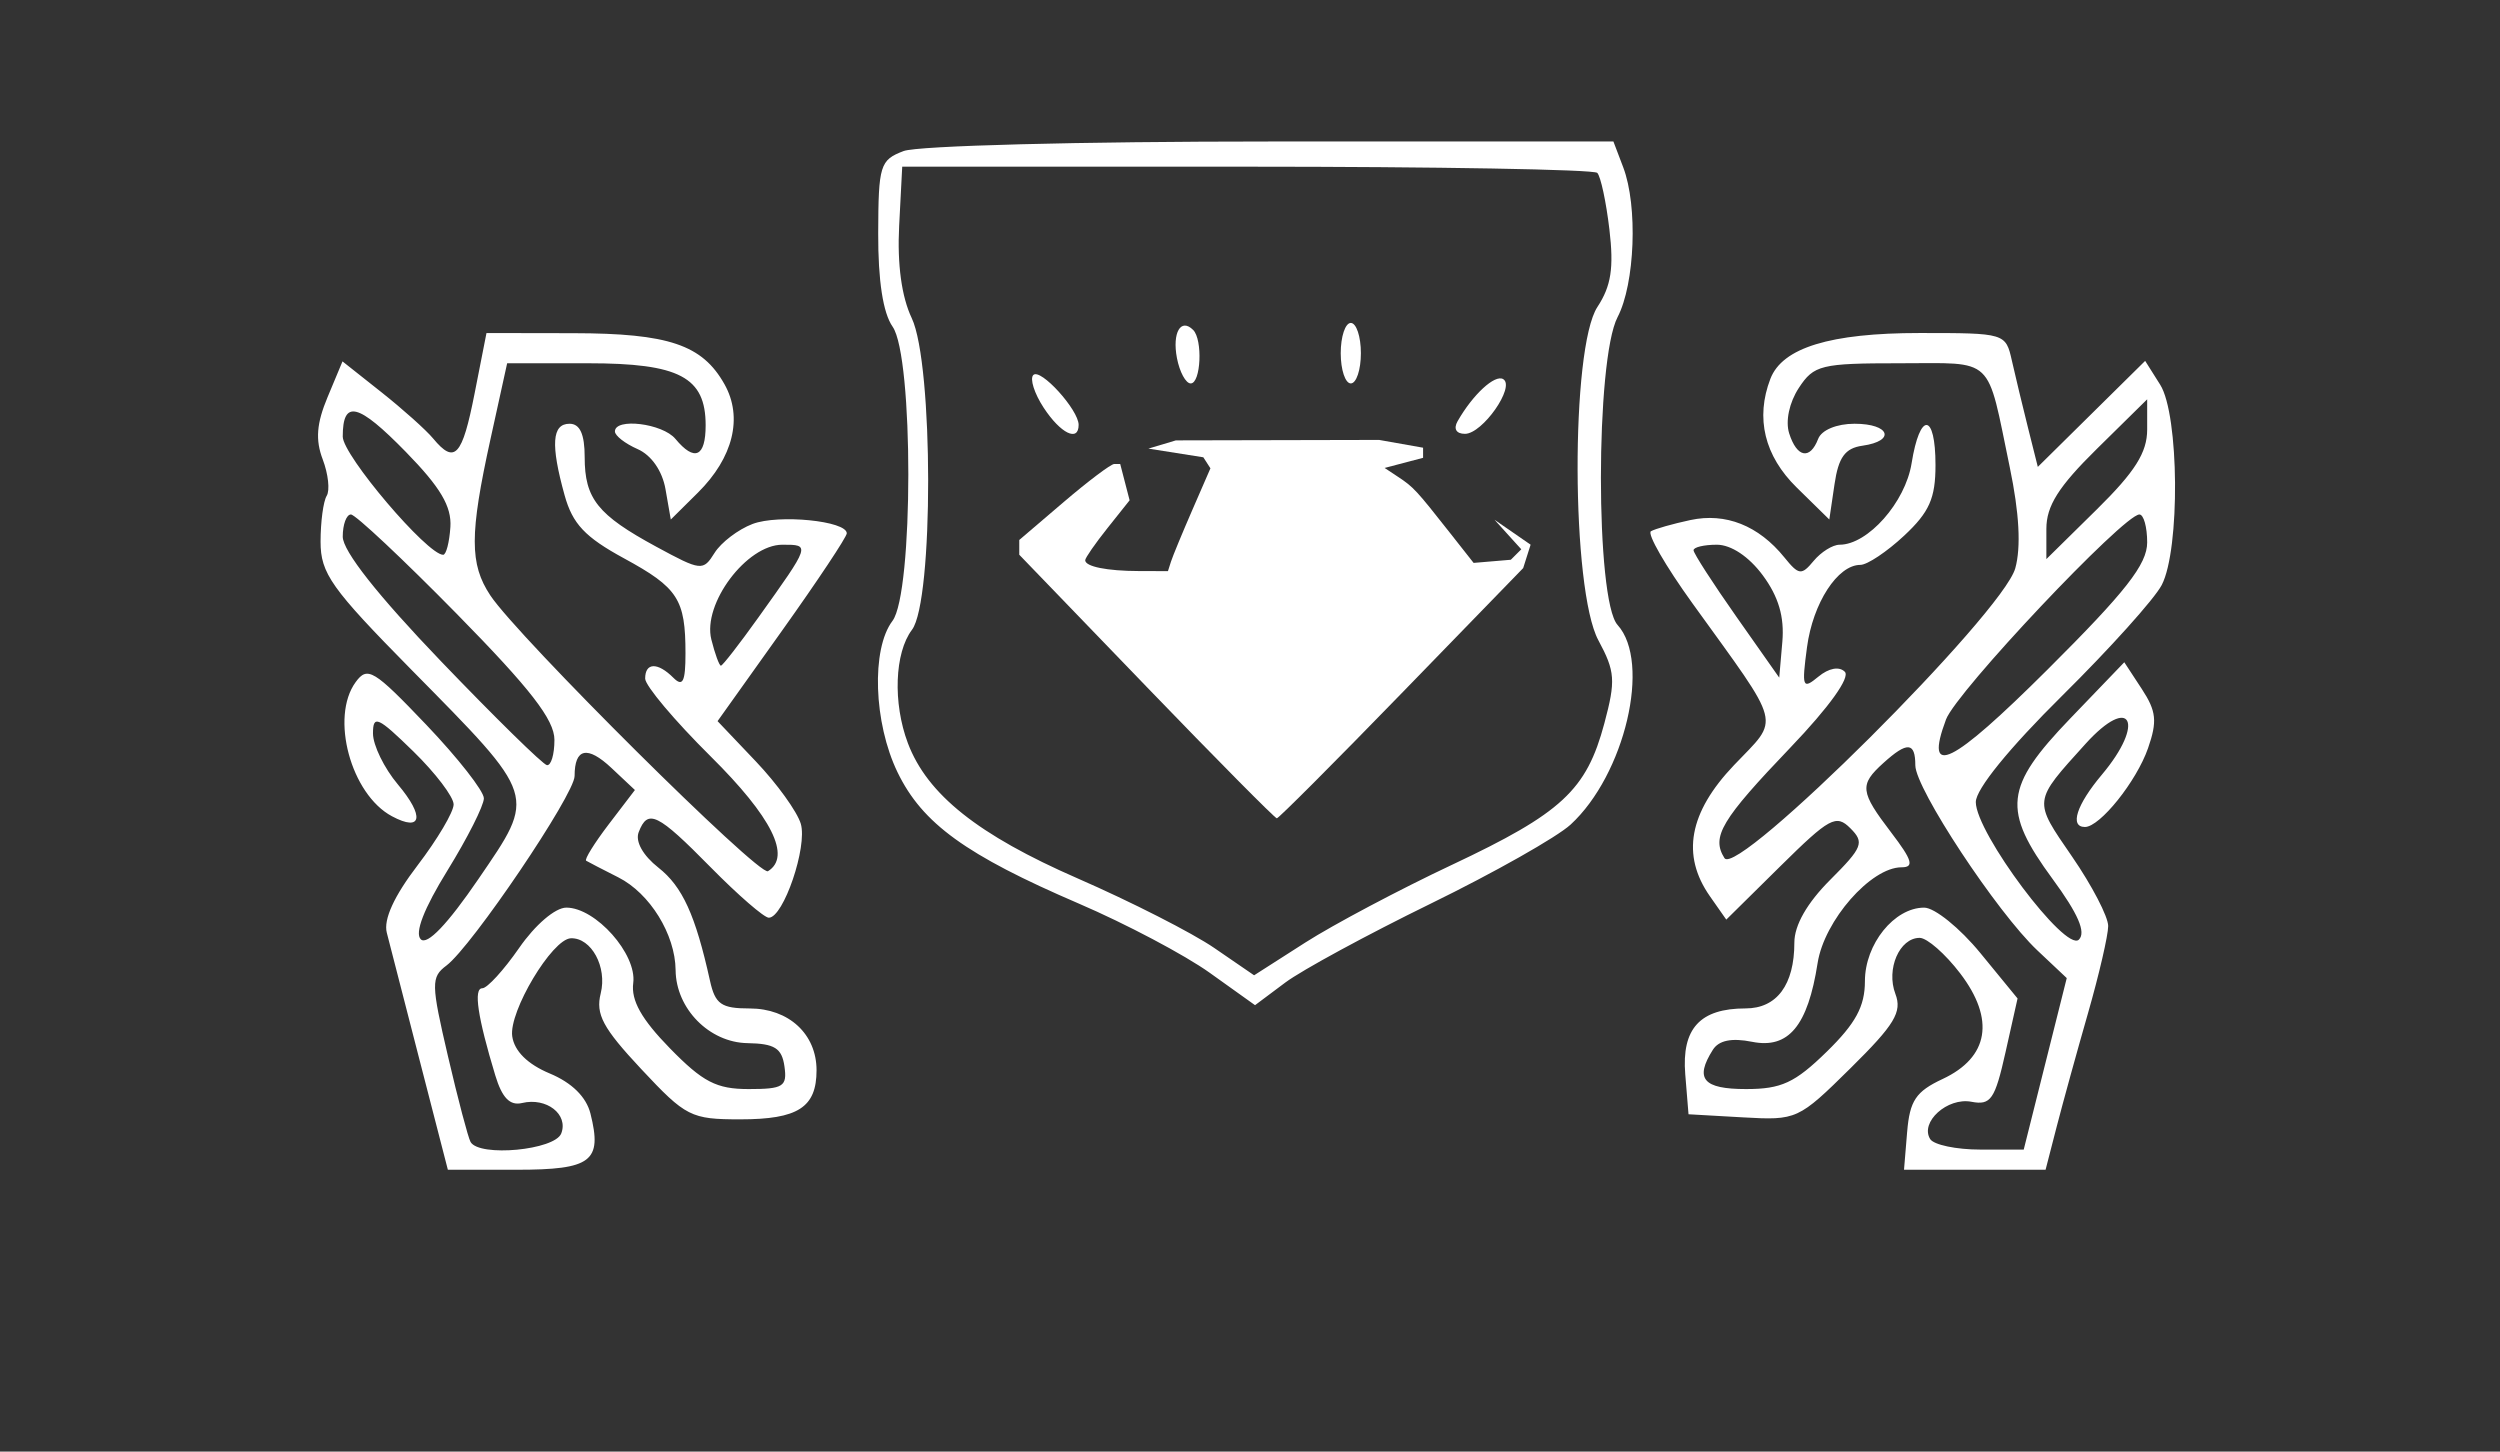 <?xml version="1.0" encoding="UTF-8" standalone="no"?>
<!-- Created with Inkscape (http://www.inkscape.org/) -->

<svg
   xmlns:dc="http://purl.org/dc/elements/1.1/"
   xmlns:cc="http://creativecommons.org/ns#"
   xmlns:rdf="http://www.w3.org/1999/02/22-rdf-syntax-ns#"
   xmlns:svg="http://www.w3.org/2000/svg"
   xmlns="http://www.w3.org/2000/svg"
   xmlns:sodipodi="http://sodipodi.sourceforge.net/DTD/sodipodi-0.dtd"
   xmlns:inkscape="http://www.inkscape.org/namespaces/inkscape"
   id="svg2"
   version="1.1"
   inkscape:version="0.48.3.1 r9886"
   width="248"
   height="144"
   sodipodi:docname="lyonrb_revamped.svg">
  <rect width="100%" height="100%" fill="#333333" stroke="none"/>
  <defs
     id="defs6" />
  <sodipodi:namedview
     pagecolor="#ffffff"
     bordercolor="#666666"
     borderopacity="1"
     objecttolerance="10"
     gridtolerance="10"
     guidetolerance="10"
     inkscape:pageopacity="0"
     inkscape:pageshadow="2"
     inkscape:window-width="1280"
     inkscape:window-height="1000"
     id="namedview4"
     showgrid="false"
     inkscape:zoom="4.1514012"
     inkscape:cx="119.22289"
     inkscape:cy="73.371107"
     inkscape:window-x="0"
     inkscape:window-y="24"
     inkscape:window-maximized="1"
     inkscape:current-layer="svg2" />
  <path
     inkscape:connector-curvature="0"
     id="path3065"
     d="M 41.654,105.286 C 40.13,99.374 38.652,93.631 38.37,92.524 38.034,91.205 39.089,88.898 41.429,85.834 43.393,83.261 45,80.546 45,79.799 c 0,-0.746 -1.8,-3.115 -4,-5.263 -3.521,-3.438 -4,-3.651 -4,-1.78 0,1.169 1.112,3.448 2.472,5.064 2.678,3.182 2.384,4.744 -0.593,3.151 -4.074,-2.18 -6.14,-9.829 -3.594,-13.31 1.171,-1.601 1.793,-1.225 7,4.235 C 45.428,75.192 48,78.475 48,79.193 c 0,0.717 -1.626,3.939 -3.614,7.16 -2.335,3.782 -3.271,6.199 -2.644,6.825 0.626,0.626 2.649,-1.487 5.711,-5.97 5.774,-8.451 5.905,-8.042 -6.663,-20.791 C 32.857,58.37 31.8,56.879 31.8,53.734 c 0,-1.96 0.273,-4.007 0.607,-4.547 0.334,-0.54 0.157,-2.167 -0.393,-3.614 -0.738,-1.94 -0.611,-3.563 0.481,-6.177 l 1.481,-3.546 3.858,3.056 c 2.122,1.681 4.432,3.748 5.134,4.594 2.144,2.583 2.883,1.782 4.111,-4.462 l 1.18,-6 8.62,0.015 c 9.452,0.016 12.791,1.145 14.993,5.069 1.845,3.287 0.865,7.276 -2.642,10.752 l -2.687,2.664 -0.524,-3 C 65.7,46.708 64.617,45.151 63.247,44.549 62.011,44.006 61,43.219 61,42.799 c 0,-1.378 4.727,-0.797 6,0.737 1.902,2.292 3,1.799 3,-1.345 0,-4.784 -2.6,-6.155 -11.674,-6.155 l -8.017,0 -1.654,7.528 c -2.075,9.442 -2.078,12.388 -0.016,15.499 C 51.376,63.194 75.306,86.965 76.182,86.424 78.527,84.975 76.57,81.053 70.5,75.036 66.925,71.493 64,68.019 64,67.315 c 0,-1.607 1.237,-1.642 2.8,-0.079 0.933,0.933 1.2,0.396 1.2,-2.418 0,-5.376 -0.735,-6.513 -6.101,-9.433 C 58.032,53.28 56.798,51.97 56.009,49.13 54.612,44.101 54.755,42.036 56.5,42.036 c 1.031,0 1.5,1.034 1.5,3.309 0,4.126 1.286,5.735 7.104,8.89 4.45,2.413 4.644,2.434 5.781,0.612 0.647,-1.037 2.344,-2.328 3.769,-2.87 C 77.231,50.998 84,51.67 84,52.906 c 0,0.356 -2.884,4.693 -6.409,9.639 l -6.409,8.992 3.802,4 c 2.091,2.2 4.095,4.979 4.453,6.177 0.681,2.274 -1.719,9.323 -3.173,9.323 -0.461,0 -3.055,-2.25 -5.763,-5 -5.292,-5.373 -6.242,-5.836 -7.145,-3.483 -0.353,0.919 0.419,2.304 1.959,3.516 2.385,1.876 3.672,4.698 5.115,11.218 0.515,2.327 1.121,2.75 3.935,2.75 3.882,0 6.636,2.543 6.636,6.129 0,3.688 -1.837,4.871 -7.563,4.871 -4.903,0 -5.398,-0.251 -9.823,-4.982 -3.817,-4.081 -4.545,-5.44 -4.025,-7.513 0.656,-2.615 -0.926,-5.535 -2.961,-5.467 -1.855,0.062 -6.174,7.287 -5.816,9.729 0.216,1.471 1.523,2.764 3.725,3.684 2.194,0.917 3.62,2.323 4.036,3.981 1.19,4.742 0.103,5.568 -7.328,5.568 l -6.819,0 -2.772,-10.75 z m 14.023,7.149 c 0.726,-1.893 -1.465,-3.595 -3.884,-3.017 -1.209,0.289 -1.985,-0.509 -2.66,-2.737 -1.752,-5.781 -2.179,-8.645 -1.288,-8.645 0.486,0 2.13,-1.8 3.655,-4 1.595,-2.302 3.582,-4 4.681,-4 2.913,0 7.012,4.617 6.637,7.475 -0.227,1.735 0.811,3.585 3.634,6.477 3.272,3.351 4.618,4.048 7.819,4.048 3.438,0 3.831,-0.25 3.547,-2.25 -0.257,-1.808 -0.978,-2.261 -3.669,-2.306 -3.789,-0.063 -7.092,-3.419 -7.129,-7.244 -0.034,-3.544 -2.553,-7.62 -5.687,-9.203 -1.559,-0.787 -2.993,-1.529 -3.186,-1.649 -0.193,-0.12 0.816,-1.747 2.242,-3.617 L 62.983,78.369 60.668,76.194 C 58.266,73.937 57,74.209 57,76.98 57,78.813 46.807,93.891 44.289,95.781 c -1.541,1.157 -1.53,1.792 0.15,9 0.994,4.265 2.003,8.093 2.243,8.505 0.88,1.515 8.359,0.808 8.995,-0.851 z M 55,73.396 c 0,-1.993 -2.374,-5.056 -9.687,-12.5 -5.328,-5.423 -10.053,-9.86 -10.5,-9.86 C 34.366,51.036 34,52.026 34,53.236 c 0,1.421 3.452,5.798 9.75,12.364 5.362,5.59 10.088,10.225 10.5,10.3 0.412,0.075 0.75,-1.052 0.75,-2.504 z M 75.208,61.286 c 5.218,-7.298 5.201,-7.25 2.402,-7.25 -3.543,0 -7.934,5.859 -7.045,9.402 0.359,1.429 0.786,2.598 0.95,2.598 0.164,0 1.826,-2.138 3.693,-4.75 z M 44.679,52.286 C 44.812,50.234 43.691,48.342 40.261,44.831 35.509,39.968 34,39.602 34,43.311 c 0,1.856 8.387,11.727 9.962,11.725 0.296,-3.89e-4 0.618,-1.238 0.716,-2.75 z M 189.19,112.286 c 0.257,-3.104 0.863,-4.008 3.517,-5.25 4.59,-2.147 5.219,-5.919 1.748,-10.471 -1.48,-1.941 -3.291,-3.529 -4.023,-3.529 -2.003,0 -3.345,3.096 -2.409,5.558 0.684,1.798 -0.067,3.042 -4.44,7.36 -5.18,5.116 -5.346,5.192 -10.672,4.889 l -5.41,-0.308 -0.323,-3.96 c -0.37,-4.537 1.461,-6.54 5.979,-6.54 3.108,0 4.844,-2.342 4.844,-6.534 0,-1.721 1.26,-3.926 3.557,-6.223 3.221,-3.221 3.41,-3.705 1.999,-5.115 -1.411,-1.411 -2.066,-1.056 -6.934,3.752 l -5.376,5.31 -1.623,-2.317 c -2.856,-4.078 -2.082,-8.305 2.382,-12.998 4.59,-4.825 4.926,-3.516 -4.129,-16.079 -2.658,-3.687 -4.505,-6.897 -4.104,-7.132 0.4,-0.235 2.164,-0.736 3.919,-1.112 3.494,-0.749 6.758,0.548 9.31,3.698 1.441,1.779 1.704,1.811 2.914,0.353 0.732,-0.881 1.889,-1.603 2.573,-1.603 2.801,0 6.522,-4.207 7.14,-8.072 0.825,-5.157 2.372,-5.045 2.372,0.171 0,3.296 -0.608,4.667 -3.106,7 -1.708,1.596 -3.663,2.901 -4.345,2.901 -2.258,0 -4.711,3.784 -5.296,8.172 -0.532,3.991 -0.445,4.218 1.127,2.92 1.036,-0.855 2.065,-1.047 2.623,-0.489 0.558,0.558 -1.55,3.499 -5.373,7.495 -6.886,7.197 -7.888,8.875 -6.565,10.992 1.246,1.995 27.611,-24.284 28.85,-28.755 0.581,-2.098 0.398,-5.468 -0.544,-10 -2.328,-11.203 -1.412,-10.335 -10.915,-10.335 -7.822,0 -8.522,0.171 -10.016,2.451 -0.945,1.443 -1.339,3.294 -0.956,4.5 0.766,2.412 2.067,2.661 2.877,0.549 0.336,-0.877 1.835,-1.5 3.607,-1.5 3.508,0 4.12,1.706 0.781,2.18 -1.719,0.244 -2.372,1.146 -2.766,3.82 l -0.516,3.5 -3.234,-3.173 c -3.202,-3.141 -4.109,-6.884 -2.613,-10.782 1.185,-3.087 5.934,-4.545 14.81,-4.545 8.489,0 8.534,0.013 9.15,2.75 0.341,1.512 1.059,4.501 1.595,6.64 l 0.976,3.89 5.324,-5.258 5.324,-5.258 1.493,2.367 c 1.886,2.989 1.987,16.336 0.151,19.867 -0.715,1.375 -5.157,6.315 -9.872,10.978 C 199.295,74.233 196,78.289 196,79.564 c 0,3.055 8.916,14.956 10.225,13.648 0.724,-0.724 -0.069,-2.557 -2.591,-5.993 -5.045,-6.873 -4.798,-9.147 1.731,-15.941 l 5.365,-5.583 1.739,2.654 c 1.442,2.201 1.547,3.204 0.615,5.878 -1.147,3.29 -4.769,7.81 -6.258,7.81 -1.544,0 -0.832,-2.203 1.674,-5.182 4.369,-5.192 2.876,-8.031 -1.613,-3.068 -5.243,5.797 -5.214,5.551 -1.333,11.193 1.97,2.863 3.58,5.96 3.579,6.882 -0.001,0.922 -0.906,4.826 -2.011,8.676 -1.104,3.85 -2.501,8.912 -3.104,11.25 l -1.096,4.25 -7.022,0 -7.022,0 0.31,-3.75 z m 13.698,-6.755 2.133,-8.505 -2.913,-2.745 C 198.101,90.505 190,78.221 190,75.92 c 0,-2.318 -0.799,-2.376 -3.171,-0.229 -2.396,2.169 -2.32,2.834 0.79,6.912 2.08,2.727 2.289,3.433 1.016,3.433 -3.043,0 -7.669,5.277 -8.328,9.5 -0.972,6.233 -2.885,8.534 -6.495,7.812 -2.03,-0.406 -3.303,-0.147 -3.897,0.792 -1.825,2.882 -0.969,3.895 3.294,3.895 3.503,0 4.843,-0.62 8,-3.703 C 184.082,101.527 185,99.832 185,97.334 c 0,-3.682 2.913,-7.297 5.88,-7.297 1.034,0 3.541,2.027 5.571,4.505 l 3.691,4.505 -1.194,5.333 c -1.049,4.687 -1.459,5.283 -3.382,4.915 -2.386,-0.456 -5.129,2.023 -4.093,3.699 0.355,0.574 2.588,1.044 4.963,1.044 l 4.318,0 2.133,-8.505 z M 213,53.805 c 0,-1.523 -0.347,-2.769 -0.771,-2.769 -1.561,0 -18.16,17.593 -19.184,20.334 -2.207,5.907 0.521,4.565 10.08,-4.958 C 210.878,58.688 213,55.979 213,53.805 z m -38.13,3.269 c -1.375,-1.86 -3.142,-3.038 -4.558,-3.038 -1.272,0 -2.312,0.247 -2.312,0.549 0,0.302 1.913,3.269 4.25,6.593 l 4.25,6.044 0.308,-3.554 c 0.214,-2.473 -0.375,-4.479 -1.938,-6.593 z M 213,42.612 l 0,-3 -5,4.925 c -3.794,3.737 -5,5.648 -5,7.925 l 0,3 5,-4.925 c 3.794,-3.737 5,-5.648 5,-7.925 z M 120,96.498 C 117.525,94.729 111.684,91.641 107.02,89.636 95.811,84.816 91.495,81.69 89.035,76.609 86.663,71.709 86.418,64.391 88.532,61.595 c 2.09,-2.763 2.102,-26.209 0.015,-29.188 -0.95,-1.357 -1.445,-4.564 -1.43,-9.274 0.021,-6.746 0.18,-7.259 2.518,-8.148 1.396,-0.531 17.461,-0.949 36.455,-0.949 l 33.96,0 0.975,2.565 c 1.458,3.834 1.166,11.545 -0.562,14.859 -2.203,4.225 -2.204,28.1 -0.001,30.534 3.351,3.703 0.73,14.85 -4.658,19.805 -1.353,1.244 -7.6,4.775 -13.882,7.845 C 135.64,92.715 129.15,96.236 127.5,97.47 l -3,2.244 -4.5,-3.216 z m 24.027,-10.703 c 10.905,-5.14 13.355,-7.413 15.124,-14.034 1.139,-4.26 1.075,-5.149 -0.594,-8.248 -2.696,-5.007 -2.763,-28.989 -0.092,-33.065 1.364,-2.082 1.64,-3.874 1.187,-7.699 -0.325,-2.742 -0.867,-5.262 -1.204,-5.6 -0.337,-0.338 -15.989,-0.614 -34.781,-0.614 l -34.167,0 -0.304,5.877 c -0.197,3.811 0.242,7.028 1.25,9.151 2.158,4.548 2.175,28.067 0.022,30.913 -1.724,2.279 -1.905,7.271 -0.407,11.244 1.919,5.09 6.964,9.109 16.846,13.421 5.276,2.302 11.371,5.405 13.546,6.897 l 3.954,2.712 5.074,-3.246 c 2.791,-1.785 9.336,-5.255 14.546,-7.71 z M 103.535,40.45 c -0.932,-1.423 -1.395,-2.885 -1.029,-3.25 C 103.217,36.492 107,40.656 107,42.147 c 0,1.732 -1.793,0.854 -3.465,-1.698 z m 41.058,1.337 c 1.507,-2.649 3.711,-4.68 4.529,-4.174 1.214,0.75 -2.058,5.424 -3.797,5.424 -0.868,0 -1.16,-0.499 -0.733,-1.25 z m -27.842,-6.274 c -0.479,-2.508 0.387,-4.005 1.61,-2.782 0.966,0.966 0.767,5.306 -0.244,5.306 -0.486,0 -1.101,-1.136 -1.366,-2.524 z M 133,35.036 c 0,-1.65 0.45,-3 1,-3 0.55,0 1,1.35 1,3 0,1.65 -0.45,3 -1,3 -0.55,0 -1,-1.35 -1,-3 z"
     style="fill:#ffffff" />
  <g
     id="g3163"
     transform="matrix(0.545,0,0,0.545,51.765,30.747)"
     style="fill:#ffffff">
    <path
       style="fill:#ffffff"
       d="m 113.677,68.547 -23.133,-23.991 0,-1.344 0,-1.344 8.099,-6.915 c 4.455,-3.803 8.589,-6.915 9.186,-6.915 l 1.087,0 0.856,3.304 0.856,3.304 -4.042,5.077 c -2.223,2.792 -4.042,5.416 -4.042,5.83 0,1.159 3.957,1.957 9.781,1.972 l 5.281,0.014 0.558,-1.75 c 0.307,-0.963 2.046,-5.173 3.866,-9.357 l 3.309,-7.607 -0.647,-1.004 -0.647,-1.004 -5,-0.79 -5,-0.79 2.5,-0.749 2.5,-0.749 18.5,-0.042 18.5,-0.042 4,0.709 4,0.709 0,0.919 0,0.919 -3.5,0.922 -3.5,0.922 2.478,1.642 c 2.777,1.839 3.291,2.395 9.389,10.142 l 4.33,5.5 3.387,-0.286 3.387,-0.286 0.951,-0.951 0.951,-0.951 -2.437,-2.691 -2.437,-2.691 3.287,2.272 3.287,2.272 -0.676,2.129 -0.676,2.129 -22.112,22.769 c -12.161,12.523 -22.389,22.772 -22.729,22.777 -0.339,0.004 -11.027,-10.788 -23.75,-23.983 z"
       id="path3105"
       inkscape:connector-curvature="0" />
    <path
       style="fill:#ffffff"
       d="M 115.25,69.45 93.788,47.363 92.416,44.787 91.044,42.21 92.255,41.803 c 0.666,-0.224 3.591,-2.658 6.5,-5.409 2.909,-2.751 6.046,-5.419 6.971,-5.929 l 1.683,-0.926 0.637,2.007 0.637,2.007 -2.32,2.937 -2.32,2.937 -2.168,0.055 c -1.193,0.03 -2.88,0.328 -3.75,0.662 l -1.582,0.607 0,1.294 0,1.294 3.682,2.172 3.682,2.172 6.724,0.564 6.724,0.564 1.174,-1.887 c 0.646,-1.038 2.826,-5.899 4.844,-10.802 l 3.67,-8.915 10.91,-0.208 10.91,-0.208 7.203,3.885 7.203,3.885 4.757,6.055 4.757,6.055 3.838,-0.277 c 2.111,-0.152 4.075,-0.04 4.364,0.249 l 0.526,0.526 -21.81,22.183 c -11.995,12.201 -22.075,22.183 -22.4,22.183 -0.324,0 -10.248,-9.939 -22.052,-22.087 z m 20.687,-24.494 c 0.334,-0.87 0.607,-2.67 0.607,-4 l 0,-2.418 -0.871,0 c -0.479,0 -2.842,1.782 -5.25,3.959 l -4.379,3.959 4.643,0.041 4.643,0.041 0.607,-1.582 z"
       id="path3103"
       inkscape:connector-curvature="0" />
    <path
       style="fill:#ffffff"
       d="M 119.457,72.722 C 109.88,62.97 100.273,53.097 98.109,50.782 l -3.935,-4.208 0.663,-0.663 0.663,-0.663 4.608,1.76 4.608,1.76 15.901,0.065 15.901,0.065 0.666,-0.666 0.666,-0.666 0.098,-6.264 0.098,-6.264 -2.25,0.238 -2.25,0.238 0,-0.881 c 0,-0.485 0.779,-1.18 1.731,-1.545 l 1.731,-0.664 0.352,1.057 0.352,1.057 1.894,0 1.894,0 1.638,-2.5 1.638,-2.5 2.907,0 2.907,0 6.228,2.838 6.228,2.838 4.89,6.255 4.89,6.255 3.36,-0.392 3.36,-0.392 0,0.861 c 0,1.297 -18.143,19.28 -20.902,20.718 l -2.402,1.252 0.62,-1.616 0.62,-1.616 -2.246,0 -2.246,0 -2.23,1.562 -2.23,1.562 -0.599,-1.562 -0.599,-1.562 -1.564,0 -1.564,0 -1.905,1.724 -1.905,1.724 -2.879,-1.652 -2.879,-1.652 -0.619,1.95 -0.619,1.95 0.69,3.228 c 0.379,1.775 1.148,3.796 1.707,4.49 l 1.017,1.262 1.117,-0.926 1.117,-0.926 2.377,1.926 2.377,1.926 -2.793,4.031 c -1.536,2.217 -3.095,4.217 -3.464,4.445 l -0.671,0.415 -17.413,-17.732 z m 19.087,1.374 c 0,-0.243 0.45,-0.719 1,-1.059 l 1,-0.618 0,1.059 0,1.059 -1,0 c -0.55,0 -1,-0.198 -1,-0.441 z m -16,-31.003 c 0,-0.378 0.466,-1.558 1.035,-2.622 l 1.035,-1.934 1.548,0 1.548,0 -0.388,1.164 c -0.213,0.64 -1.376,1.82 -2.583,2.622 l -2.195,1.458 0,-0.688 z"
       id="path3101"
       inkscape:connector-curvature="0" />
    <path
       style="fill:#ffffff"
       d="m 130.708,84.207 -3.199,-3.301 0.617,-0.617 0.617,-0.617 2.424,1.105 2.424,1.105 0.596,2.375 c 0.902,3.595 0.04,3.583 -3.48,-0.049 z M 105.433,58.292 c -5.4,-5.64 -9.834,-10.641 -9.854,-11.113 l -0.035,-0.858 2.75,0.706 c 1.512,0.389 5.45,1.256 8.75,1.929 l 6,1.222 2.418,3.68 2.418,3.68 1.832,0 1.832,0 0,-1.5 0,-1.5 0.878,0 c 0.483,0 1.411,0.642 2.062,1.427 l 1.184,1.427 4.616,1.573 4.616,1.573 3.802,0 3.802,0 3.77,-1.464 3.77,-1.464 3.429,0.214 3.429,0.214 2.321,-3.398 c 1.276,-1.869 2.321,-4.006 2.321,-4.75 l 0,-1.352 -1.441,0 c -0.793,0 -1.731,-0.47 -2.086,-1.044 l -0.645,-1.044 1.248,-1.504 1.248,-1.504 -0.155,-3.952 -0.155,-3.952 1.743,0.008 1.743,0.008 4.856,6.089 4.856,6.089 3.394,-0.396 3.394,-0.396 0,0.559 c 0,0.307 -3.735,4.492 -8.3,9.299 l -8.3,8.74 -1.141,0 c -0.628,0 -1.357,-0.349 -1.62,-0.775 l -0.479,-0.775 -13.83,0.138 -13.83,0.138 -4,0.755 c -2.2,0.415 -4.45,1.089 -5,1.496 -0.55,0.407 -2.528,1.031 -4.396,1.386 l -3.396,0.645 -9.818,-10.254 z"
       id="path3097"
       inkscape:connector-curvature="0" />
  </g>
</svg>
